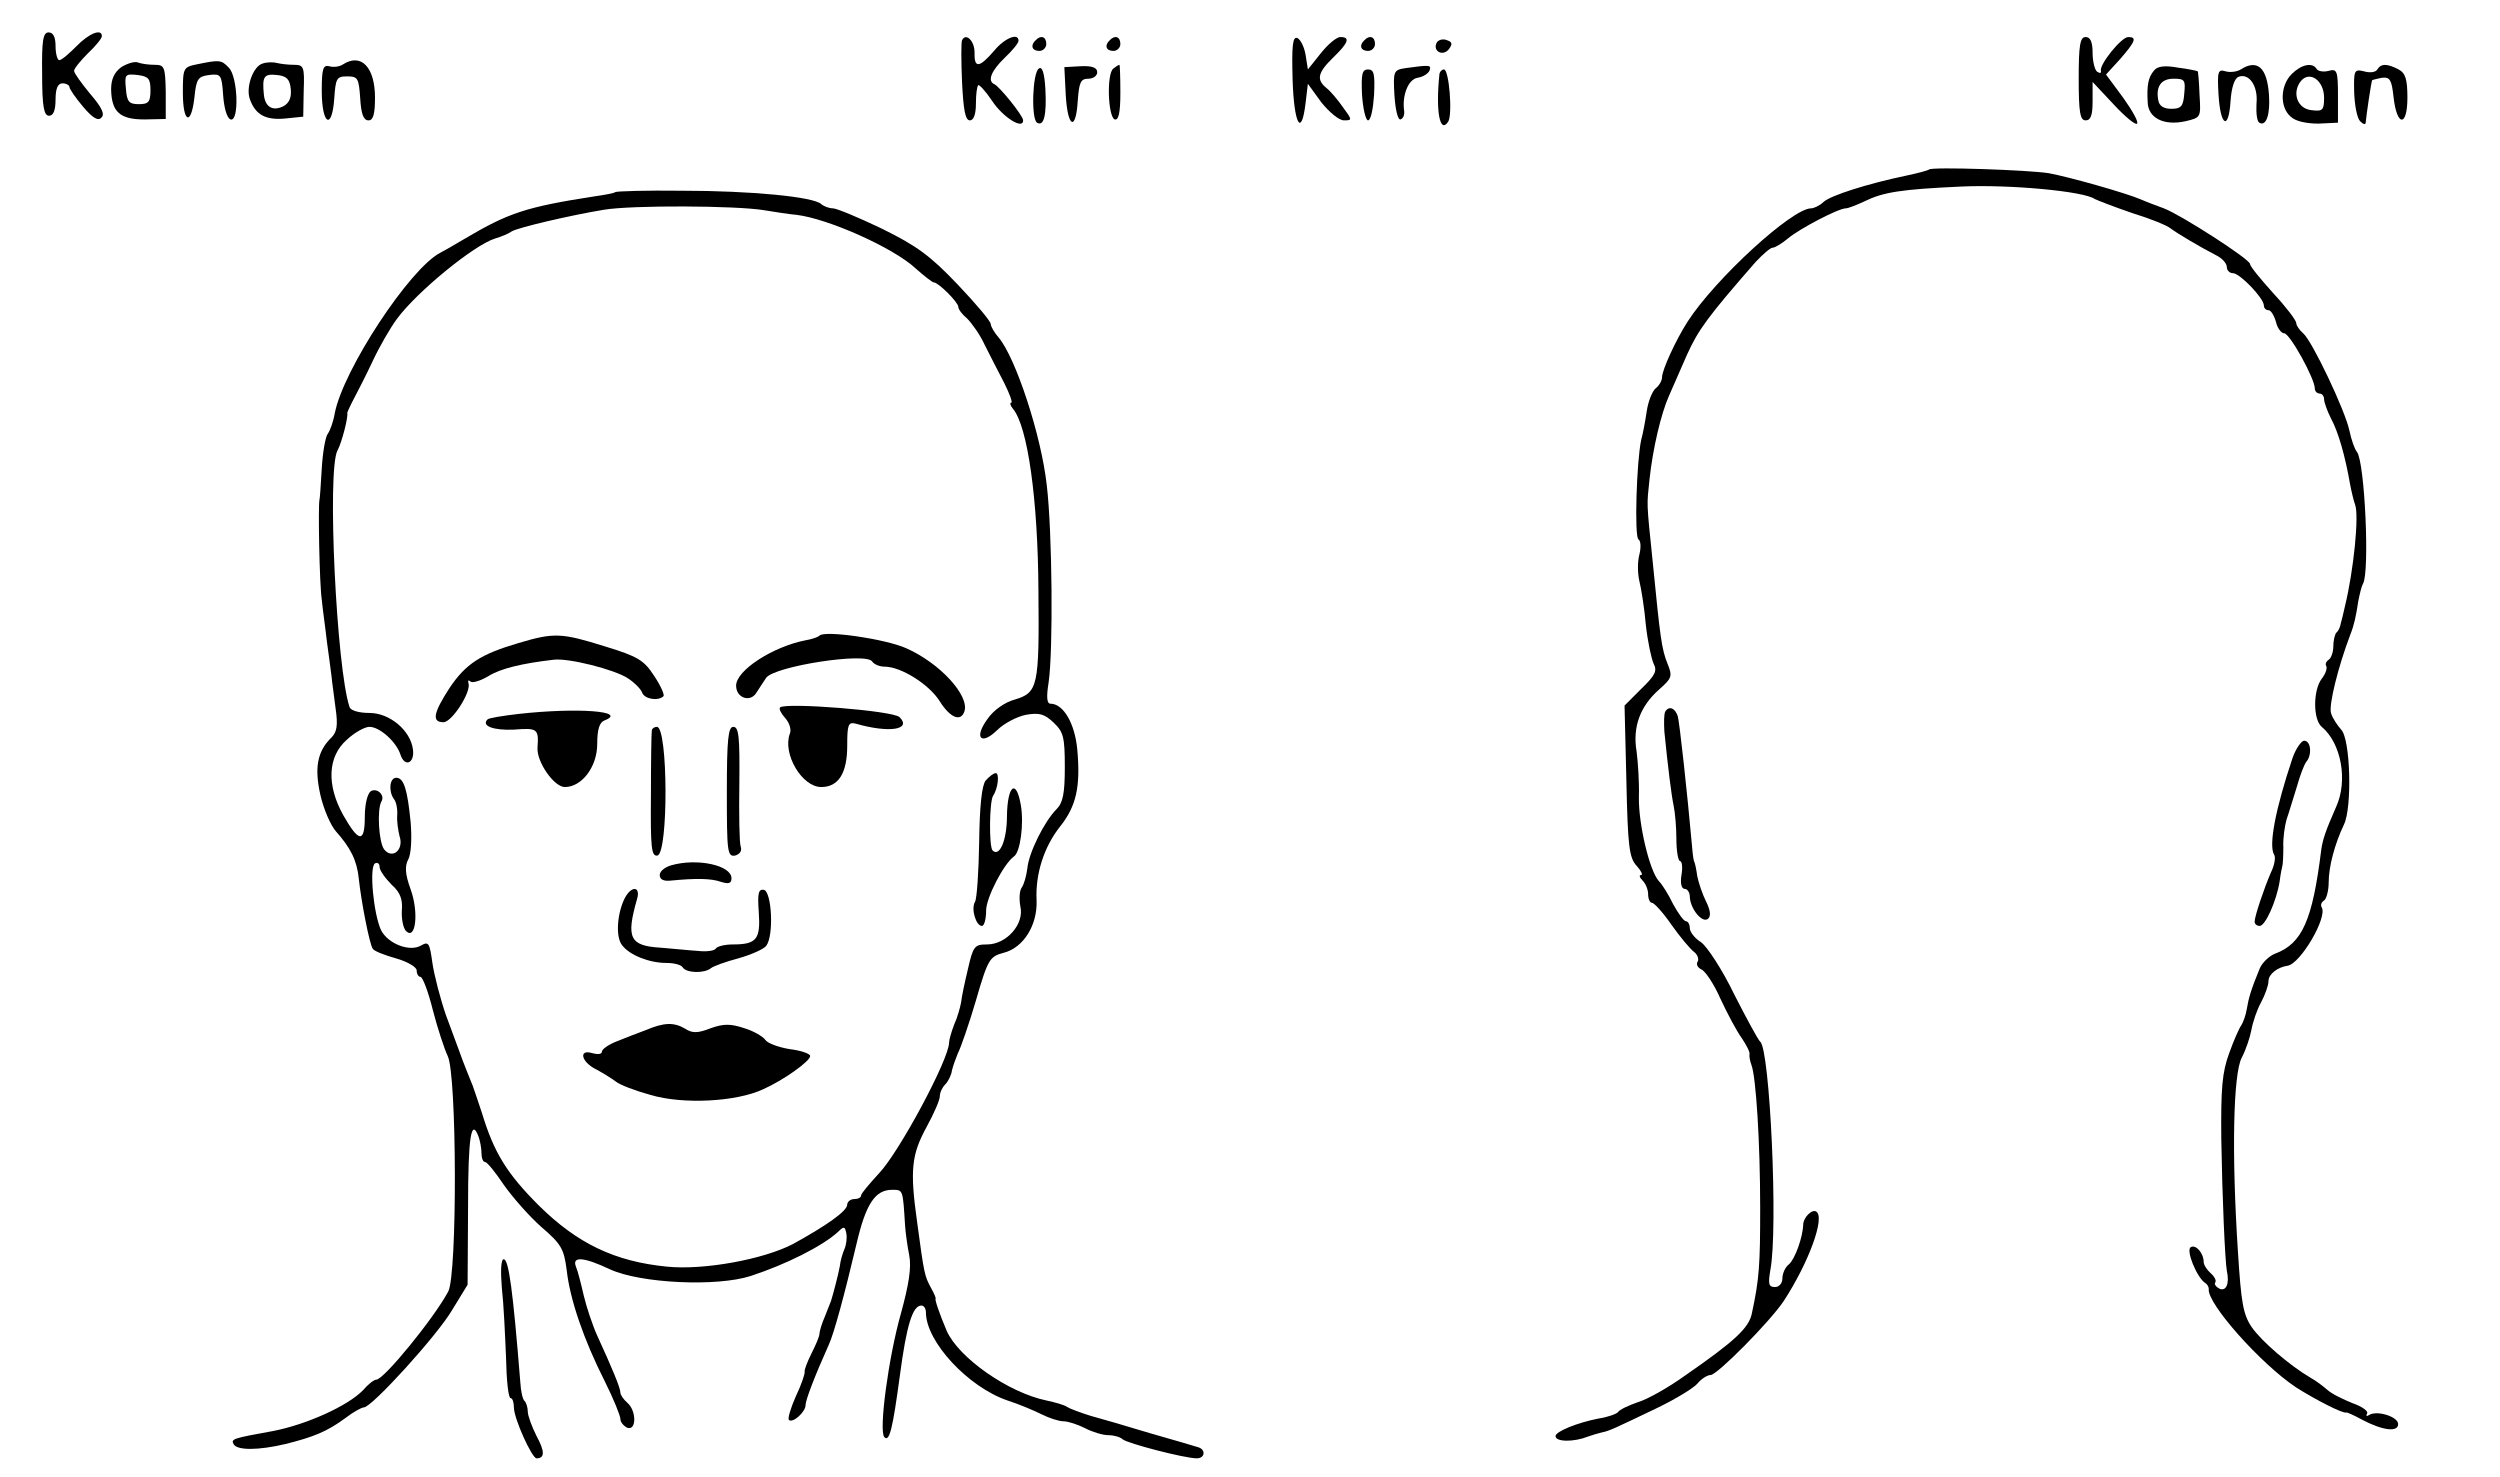 <?xml version="1.0" standalone="no"?>
<!DOCTYPE svg PUBLIC "-//W3C//DTD SVG 20010904//EN"
 "http://www.w3.org/TR/2001/REC-SVG-20010904/DTD/svg10.dtd">
<svg version="1.0" xmlns="http://www.w3.org/2000/svg"
 width="540pt" height="319pt" viewBox="0 0 540 319"
 preserveAspectRatio="xMidYMid meet">

<g transform="translate(0,319) scale(0.1,-0.1)"
fill="#000000" stroke="none">
<path d="M91 3030 c0 -71 4 -90 15 -90 9 0 14 11 14 35 0 24 5 35 15 35 8 0
15 -4 15 -8 0 -4 13 -23 29 -42 21 -25 33 -32 40 -24 8 7 1 22 -24 51 -19 23
-35 45 -35 50 0 5 14 22 30 38 17 16 30 32 30 37 0 17 -28 6 -55 -22 -16 -16
-32 -30 -37 -30 -4 0 -8 14 -8 30 0 20 -5 30 -15 30 -12 0 -15 -17 -14 -90z"/>
<path d="M2078 3103 c-2 -4 -2 -45 0 -90 3 -61 7 -83 17 -83 8 0 13 13 13 36
0 19 2 37 5 40 2 2 16 -13 30 -34 23 -35 67 -63 67 -42 0 10 -51 73 -62 78
-16 7 -7 29 22 57 17 16 30 32 30 37 0 18 -30 6 -53 -22 -32 -37 -43 -38 -42
-3 0 25 -19 43 -27 26z"/>
<path d="M2237 3103 c-12 -11 -8 -23 8 -23 8 0 15 7 15 15 0 16 -12 20 -23 8z"/>
<path d="M2397 3103 c-12 -11 -8 -23 8 -23 8 0 15 7 15 15 0 16 -12 20 -23 8z"/>
<path d="M2792 3018 c3 -96 19 -126 28 -51 l5 42 29 -40 c17 -21 38 -39 49
-39 18 0 18 1 -2 28 -11 16 -27 35 -36 42 -22 18 -19 33 15 66 33 32 37 44 15
44 -8 0 -27 -16 -42 -35 l-28 -35 -5 32 c-3 17 -11 33 -18 36 -10 3 -12 -17
-10 -90z"/>
<path d="M2947 3103 c-12 -11 -8 -23 8 -23 8 0 15 7 15 15 0 16 -12 20 -23 8z"/>
<path d="M3104 3099 c-11 -18 11 -32 25 -16 9 12 8 16 -3 20 -9 4 -18 1 -22
-4z"/>
<path d="M4490 3020 c0 -73 3 -90 15 -90 11 0 15 11 15 41 l0 42 45 -48 c25
-27 48 -46 51 -42 4 3 -10 28 -30 56 l-37 50 31 34 c33 38 36 47 17 47 -15 0
-63 -60 -59 -73 1 -5 -2 -6 -8 -2 -5 3 -10 22 -10 41 0 24 -5 34 -15 34 -12 0
-15 -17 -15 -90z"/>
<path d="M262 3045 c-15 -11 -22 -26 -22 -48 1 -49 19 -65 72 -65 l46 1 0 59
c-1 54 -3 58 -24 58 -12 0 -28 2 -36 5 -7 3 -23 -2 -36 -10z m63 -50 c0 -25
-4 -30 -25 -30 -21 0 -26 5 -28 33 -3 31 -2 33 25 30 24 -3 28 -8 28 -33z"/>
<path d="M425 3051 c-29 -6 -30 -8 -30 -61 0 -66 18 -73 25 -10 4 40 8 45 32
48 25 3 27 1 30 -44 2 -27 8 -49 16 -52 19 -6 16 93 -4 112 -16 17 -20 17 -69
7z"/>
<path d="M568 3053 c-21 -5 -38 -52 -28 -78 12 -33 34 -45 76 -41 l39 4 1 56
c2 52 0 56 -21 56 -13 0 -29 2 -37 4 -7 2 -21 2 -30 -1z m60 -55 c2 -18 -3
-30 -15 -37 -23 -12 -40 -3 -43 24 -4 40 0 46 28 43 21 -2 28 -9 30 -30z"/>
<path d="M741 3051 c-7 -5 -21 -7 -30 -4 -13 3 -16 -5 -16 -53 0 -73 22 -87
27 -17 3 44 5 48 28 48 23 0 25 -4 28 -47 2 -34 7 -48 18 -48 10 0 14 13 14
49 0 66 -30 97 -69 72z"/>
<path d="M2244 3042 c-14 -9 -17 -109 -4 -117 15 -9 21 17 18 73 -2 35 -7 49
-14 44z"/>
<path d="M2302 2985 c4 -71 22 -80 26 -12 3 39 6 47 23 47 10 0 19 6 19 14 0
10 -11 14 -35 13 l-36 -2 3 -60z"/>
<path d="M2405 3042 c-15 -10 -12 -105 3 -110 8 -2 12 14 12 57 0 34 -1 61 -2
61 -2 0 -8 -4 -13 -8z"/>
<path d="M3037 3043 c-27 -4 -28 -6 -25 -59 2 -30 7 -53 13 -52 6 2 9 10 8 18
-5 34 9 69 29 72 12 2 23 9 26 16 4 12 0 12 -51 5z"/>
<path d="M4653 3038 c-13 -15 -16 -32 -14 -69 1 -34 35 -51 81 -41 34 8 34 8
31 57 -1 28 -3 51 -4 51 -1 1 -20 5 -43 8 -28 5 -44 3 -51 -6z m65 -50 c-2
-28 -7 -33 -28 -33 -16 0 -26 6 -28 18 -6 30 6 47 33 47 24 0 26 -3 23 -32z"/>
<path d="M4840 3040 c-8 -5 -23 -7 -33 -4 -16 5 -18 0 -15 -50 4 -69 22 -79
26 -14 2 28 8 48 17 52 23 9 43 -20 39 -58 -1 -20 1 -38 6 -41 15 -9 24 18 21
60 -4 59 -25 78 -61 55z"/>
<path d="M4950 3030 c-25 -25 -26 -72 -2 -92 10 -10 34 -15 60 -15 l42 2 0 58
c0 54 -2 59 -20 54 -11 -3 -23 -1 -26 4 -9 15 -33 10 -54 -11z m70 -51 c0 -27
-3 -30 -27 -27 -31 3 -43 38 -23 63 19 23 50 1 50 -36z"/>
<path d="M5135 3040 c-3 -6 -16 -8 -29 -4 -21 5 -22 2 -21 -45 1 -28 6 -56 13
-63 7 -7 12 -8 12 -2 1 13 12 89 14 91 0 0 10 3 21 5 17 2 21 -4 25 -41 7 -65
30 -66 30 -2 0 39 -4 53 -19 61 -25 13 -38 13 -46 0z"/>
<path d="M2942 2985 c2 -30 8 -55 13 -55 6 0 11 25 13 55 2 45 0 55 -13 55
-13 0 -15 -10 -13 -55z"/>
<path d="M3109 3028 c-8 -78 1 -128 19 -101 10 15 2 113 -9 113 -5 0 -10 -6
-10 -12z"/>
<path d="M4167 2824 c-2 -2 -24 -8 -48 -13 -86 -18 -164 -43 -180 -57 -8 -8
-21 -14 -27 -14 -41 0 -207 -152 -267 -245 -25 -39 -55 -104 -55 -120 0 -7 -6
-18 -14 -24 -7 -6 -16 -28 -19 -49 -3 -20 -8 -48 -12 -62 -10 -46 -15 -209 -6
-215 5 -3 6 -17 2 -33 -4 -15 -4 -40 0 -57 4 -16 11 -59 14 -95 4 -36 12 -73
17 -84 8 -15 3 -25 -27 -54 l-36 -36 4 -163 c3 -140 6 -166 22 -183 10 -11 14
-20 10 -20 -5 0 -4 -5 3 -12 7 -7 12 -20 12 -30 0 -10 4 -18 8 -18 5 0 24 -21
42 -47 19 -27 41 -53 49 -59 8 -6 11 -16 8 -21 -4 -6 0 -13 8 -17 8 -3 27 -31
41 -63 15 -32 35 -70 46 -85 10 -15 18 -30 17 -35 -1 -4 1 -15 4 -23 10 -25
19 -168 19 -310 0 -122 -2 -153 -18 -227 -6 -31 -37 -60 -144 -134 -36 -26
-82 -52 -103 -58 -20 -7 -39 -16 -42 -21 -3 -4 -22 -11 -42 -14 -46 -9 -93
-28 -93 -38 0 -13 40 -13 70 -1 8 3 22 7 30 9 16 3 28 9 122 54 37 18 75 41
84 51 9 11 22 19 29 19 14 0 128 115 158 160 54 83 90 181 70 193 -9 6 -28
-13 -28 -28 -1 -28 -18 -75 -31 -86 -8 -6 -14 -20 -14 -30 0 -11 -7 -19 -16
-19 -14 0 -15 7 -10 37 17 88 -1 477 -22 493 -4 3 -29 49 -56 102 -26 54 -59
104 -72 113 -13 8 -24 22 -24 30 0 8 -4 15 -8 15 -5 0 -17 17 -28 37 -10 21
-24 43 -31 50 -20 22 -44 123 -43 181 1 32 -2 76 -5 99 -9 53 8 98 49 134 27
24 29 28 18 55 -13 32 -16 57 -32 219 -14 136 -13 121 -7 180 7 66 25 142 42
180 7 16 25 57 39 89 24 53 44 81 148 200 16 17 32 31 37 31 5 0 20 9 33 20
25 21 109 65 125 65 5 0 23 7 40 15 41 20 78 26 208 32 104 5 267 -10 290 -27
6 -3 42 -17 80 -30 39 -12 76 -27 83 -33 13 -10 63 -40 100 -59 12 -6 22 -17
22 -25 0 -7 6 -13 13 -13 15 0 67 -54 67 -70 0 -5 4 -10 10 -10 5 0 12 -11 16
-25 3 -14 12 -25 18 -25 12 0 66 -98 66 -119 0 -6 5 -11 10 -11 6 0 10 -6 10
-12 0 -7 7 -26 15 -42 16 -29 31 -83 41 -141 3 -16 8 -37 11 -45 9 -23 -3
-142 -22 -220 -3 -14 -7 -30 -9 -37 -1 -7 -5 -16 -9 -19 -4 -4 -7 -18 -7 -30
0 -13 -5 -26 -10 -29 -6 -4 -8 -10 -5 -14 2 -5 -2 -17 -10 -27 -19 -25 -19
-88 0 -104 42 -35 57 -116 31 -173 -23 -52 -29 -71 -32 -92 -19 -153 -41 -203
-100 -225 -13 -5 -28 -20 -33 -32 -19 -46 -24 -64 -28 -88 -2 -13 -8 -29 -12
-35 -4 -5 -16 -32 -26 -60 -15 -41 -18 -74 -17 -185 2 -125 8 -262 12 -285 6
-27 -1 -44 -15 -39 -8 4 -13 10 -10 14 3 4 -2 13 -10 20 -8 7 -15 18 -15 24 0
19 -17 39 -28 32 -11 -6 13 -65 31 -77 5 -3 8 -9 8 -13 -5 -30 112 -162 189
-213 41 -26 101 -57 108 -54 1 1 17 -6 35 -16 44 -23 77 -27 77 -9 0 16 -45
30 -62 20 -6 -4 -8 -3 -5 3 3 5 -11 15 -31 22 -20 8 -45 20 -55 29 -9 8 -25
20 -36 26 -46 27 -106 79 -127 109 -19 28 -23 53 -30 163 -14 215 -10 384 8
419 9 17 18 44 21 60 3 17 12 44 21 60 9 17 16 37 16 46 0 15 20 30 41 33 28
4 87 105 74 126 -3 5 -1 11 5 15 5 3 10 21 10 39 0 34 13 83 33 125 18 37 14
185 -6 205 -8 9 -19 25 -22 36 -5 17 15 99 42 170 8 20 12 39 17 72 3 15 7 32
10 37 15 24 4 264 -13 285 -5 6 -12 26 -16 45 -9 44 -81 195 -100 211 -8 7
-15 17 -15 22 0 6 -22 35 -50 65 -27 30 -50 58 -50 63 0 10 -149 106 -186 120
-16 6 -38 14 -49 19 -32 14 -156 49 -200 57 -45 7 -252 14 -258 8z"/>
<path d="M1329 2775 c-2 -2 -22 -6 -44 -9 -149 -23 -187 -36 -280 -91 -22 -13
-46 -27 -54 -31 -66 -34 -210 -253 -228 -347 -3 -18 -10 -37 -15 -44 -5 -6
-11 -40 -13 -75 -2 -35 -4 -65 -5 -68 -3 -15 0 -181 5 -215 2 -22 8 -62 11
-90 4 -27 8 -61 10 -75 1 -13 6 -45 9 -71 5 -35 3 -50 -9 -62 -31 -30 -37 -66
-24 -124 7 -31 22 -65 33 -78 32 -36 46 -63 50 -103 5 -48 23 -141 30 -151 2
-5 25 -14 50 -21 25 -7 45 -19 45 -26 0 -8 4 -14 8 -14 5 0 17 -32 27 -72 10
-39 25 -84 32 -99 20 -39 21 -474 1 -509 -31 -58 -139 -190 -155 -190 -5 0
-18 -10 -29 -23 -33 -34 -122 -74 -194 -88 -88 -16 -92 -17 -85 -29 8 -13 53
-13 112 1 60 15 90 27 129 56 17 13 35 23 40 23 17 0 159 156 191 211 l33 54
1 168 c0 153 7 194 23 151 3 -9 6 -24 6 -35 0 -10 3 -19 8 -19 4 0 22 -22 40
-49 19 -27 55 -68 81 -91 43 -37 49 -47 55 -93 7 -64 37 -151 82 -240 19 -38
34 -75 34 -82 0 -7 7 -15 15 -19 20 -7 20 37 0 54 -8 7 -15 17 -15 22 0 10
-17 51 -50 123 -10 22 -23 61 -29 86 -6 26 -13 54 -17 63 -9 23 17 21 74 -6
66 -30 230 -38 304 -14 76 25 154 64 188 95 13 13 15 12 18 -3 2 -9 0 -25 -4
-34 -4 -9 -9 -26 -10 -37 -3 -17 -14 -59 -19 -75 -1 -3 -7 -18 -13 -33 -7 -16
-12 -33 -12 -38 0 -6 -8 -24 -17 -42 -9 -18 -16 -36 -15 -40 1 -4 -7 -28 -19
-53 -11 -25 -18 -48 -15 -51 8 -8 36 17 36 32 0 11 20 63 50 130 11 23 34 108
60 218 20 86 40 117 77 117 24 0 23 1 28 -78 1 -15 5 -44 9 -64 5 -26 -1 -63
-18 -125 -27 -95 -48 -253 -36 -267 11 -12 18 16 34 135 14 105 27 149 46 149
6 0 10 -7 10 -15 0 -63 91 -161 176 -190 25 -8 58 -22 74 -30 16 -8 37 -15 47
-15 10 0 31 -7 47 -15 15 -8 38 -15 50 -15 12 0 26 -4 31 -9 11 -9 134 -41
160 -41 18 0 20 19 3 24 -7 2 -53 16 -103 30 -49 15 -108 32 -130 38 -22 7
-44 15 -50 19 -5 4 -26 10 -45 14 -82 17 -189 92 -215 150 -15 35 -27 70 -24
70 1 0 -3 11 -10 23 -14 26 -15 30 -30 142 -16 113 -12 146 20 205 16 29 29
59 29 67 0 8 5 19 12 26 6 6 13 20 14 29 2 9 8 26 13 38 6 11 24 63 39 114 26
90 30 95 60 103 43 11 73 60 71 113 -3 57 16 116 51 160 35 44 44 86 37 165
-5 57 -30 100 -58 100 -8 0 -9 15 -4 46 10 68 8 325 -4 426 -12 108 -67 275
-104 319 -9 10 -17 24 -17 29 0 6 -32 44 -72 86 -59 62 -88 83 -163 120 -50
24 -98 44 -106 44 -8 0 -19 4 -25 9 -16 16 -153 29 -300 29 -78 1 -143 -1
-145 -3z m321 -39 c25 -4 56 -9 70 -10 68 -8 210 -71 258 -116 18 -16 36 -30
39 -30 10 0 53 -43 53 -53 0 -5 8 -16 19 -25 10 -10 28 -35 38 -57 11 -22 30
-59 42 -82 12 -24 19 -43 15 -43 -3 0 -2 -6 4 -13 32 -38 54 -197 55 -392 2
-208 -1 -221 -51 -236 -22 -6 -46 -23 -59 -42 -30 -41 -14 -58 21 -24 14 14
42 29 62 33 29 5 40 2 60 -17 21 -20 24 -31 24 -96 0 -57 -4 -77 -18 -91 -26
-26 -60 -94 -63 -128 -2 -16 -7 -34 -12 -41 -5 -7 -6 -25 -3 -41 9 -38 -30
-82 -72 -82 -27 0 -30 -4 -41 -52 -7 -29 -14 -62 -15 -73 -2 -11 -8 -33 -15
-48 -6 -16 -11 -33 -11 -39 0 -36 -108 -237 -151 -282 -21 -23 -39 -44 -39
-48 0 -5 -7 -8 -15 -8 -8 0 -15 -6 -15 -12 0 -14 -46 -46 -117 -85 -63 -33
-192 -57 -272 -49 -113 11 -194 50 -277 132 -69 69 -97 114 -123 200 -7 21
-16 48 -20 59 -18 44 -28 71 -31 80 -2 6 -14 38 -27 73 -12 35 -25 85 -29 112
-6 43 -8 47 -24 38 -24 -15 -72 3 -87 33 -16 34 -26 136 -13 144 5 3 10 0 10
-8 0 -7 12 -24 26 -38 19 -17 24 -32 22 -56 -1 -18 3 -38 9 -44 21 -21 28 40
10 90 -12 33 -13 50 -5 65 6 11 8 45 5 80 -7 72 -15 96 -31 96 -15 0 -17 -30
-5 -46 5 -6 8 -22 7 -35 -1 -13 2 -33 5 -45 10 -29 -15 -51 -33 -29 -12 15
-16 87 -6 104 8 13 -9 30 -23 22 -7 -5 -13 -27 -13 -55 0 -58 -13 -56 -47 4
-36 65 -33 126 8 162 17 16 39 28 49 28 22 0 58 -32 67 -60 9 -28 31 -19 27
11 -5 41 -50 79 -94 79 -22 0 -41 5 -43 13 -28 82 -49 512 -26 554 9 16 24 74
21 81 0 1 6 15 14 30 8 15 27 52 41 82 14 30 38 72 53 92 43 58 166 159 212
173 14 4 30 11 35 15 12 8 127 35 200 47 61 10 283 9 345 -1z"/>
<path d="M1120 1801 c-82 -24 -114 -45 -149 -97 -35 -54 -39 -74 -13 -74 18 0
60 65 54 84 -2 6 0 8 4 4 4 -4 21 1 38 11 27 17 73 28 142 36 32 4 131 -21
160 -40 14 -9 28 -23 31 -31 5 -14 34 -19 46 -8 3 3 -6 23 -20 44 -22 34 -35
42 -107 64 -93 29 -109 30 -186 7z"/>
<path d="M1770 1817 c-3 -3 -17 -8 -30 -10 -71 -14 -150 -65 -150 -98 0 -27
31 -37 44 -15 6 10 16 24 21 32 18 25 217 56 229 35 4 -6 16 -11 27 -11 35 0
96 -38 119 -75 22 -35 45 -45 53 -22 12 34 -53 105 -126 137 -45 20 -176 39
-187 27z"/>
<path d="M1685 1662 c-3 -3 2 -13 11 -23 9 -10 14 -25 10 -34 -16 -43 26 -115
68 -115 37 0 56 30 56 89 0 45 2 52 18 48 73 -21 122 -13 95 14 -14 14 -246
32 -258 21z"/>
<path d="M1121 1648 c-35 -4 -66 -9 -68 -12 -14 -14 13 -24 57 -22 51 4 54 2
51 -39 -2 -31 36 -85 59 -85 37 0 70 44 70 93 0 32 5 47 16 51 51 20 -59 28
-185 14z"/>
<path d="M1408 1613 c-1 -5 -2 -68 -2 -141 -1 -114 1 -132 14 -130 24 5 23
278 -1 278 -5 0 -10 -3 -11 -7z"/>
<path d="M1570 1479 c0 -129 1 -140 18 -137 10 3 15 10 12 19 -3 8 -4 69 -3
137 1 100 -1 122 -13 122 -11 0 -14 -26 -14 -141z"/>
<path d="M2129 1504 c-8 -10 -13 -53 -14 -133 -1 -64 -5 -123 -9 -129 -9 -15
2 -52 15 -52 5 0 9 15 9 33 0 28 38 101 60 117 14 9 22 71 15 111 -10 58 -29
43 -30 -24 0 -52 -16 -89 -31 -74 -8 8 -7 105 1 118 11 16 14 49 6 49 -5 0
-14 -7 -22 -16z"/>
<path d="M1450 1321 c-14 -4 -25 -13 -25 -21 0 -10 9 -14 25 -12 52 5 86 5
108 -3 16 -5 22 -3 22 8 0 28 -74 44 -130 28z"/>
<path d="M1350 1251 c-17 -33 -21 -85 -6 -103 16 -21 58 -38 96 -38 16 0 32
-4 35 -10 8 -12 47 -13 61 -1 5 4 32 14 59 21 28 8 55 20 60 27 17 22 12 117
-5 121 -12 2 -14 -8 -11 -49 4 -58 -5 -69 -56 -69 -17 0 -34 -4 -37 -9 -3 -5
-21 -7 -38 -5 -18 1 -55 5 -81 7 -67 4 -75 21 -51 105 8 27 -11 30 -26 3z"/>
<path d="M1395 965 c-16 -6 -45 -17 -62 -24 -18 -7 -33 -17 -33 -23 0 -5 -9
-6 -20 -3 -31 10 -25 -19 8 -35 15 -8 34 -20 42 -26 8 -7 42 -20 75 -29 70
-21 185 -15 243 12 45 20 102 61 102 72 0 5 -20 12 -45 15 -24 4 -48 13 -52
20 -5 7 -25 19 -45 25 -30 10 -45 10 -73 0 -28 -11 -40 -11 -55 -1 -24 14 -45
14 -85 -3z"/>
<path d="M3597 1653 c-3 -5 -3 -24 -2 -43 8 -79 15 -136 20 -160 3 -14 6 -46
6 -72 0 -27 4 -48 8 -48 4 0 6 -13 3 -30 -3 -18 0 -30 7 -30 6 0 11 -8 11 -17
1 -27 28 -59 40 -47 6 6 4 19 -5 37 -8 16 -16 40 -19 55 -2 15 -5 29 -7 32 -1
3 -3 16 -4 30 -11 122 -27 268 -31 283 -6 18 -19 23 -27 10z"/>
<path d="M4952 1553 c-37 -110 -52 -189 -40 -209 4 -5 1 -23 -7 -39 -15 -35
-35 -94 -35 -106 0 -5 5 -9 11 -9 12 0 36 53 43 96 2 16 5 31 6 34 1 3 2 21 2
40 -1 19 3 46 7 60 5 14 14 45 22 70 7 25 16 49 21 55 12 14 10 45 -5 45 -6 0
-18 -17 -25 -37z"/>
<path d="M1084 408 c4 -35 7 -102 9 -150 1 -49 5 -88 10 -88 4 0 7 -9 7 -20 0
-24 39 -110 49 -110 18 0 18 15 0 48 -10 20 -19 44 -19 53 0 8 -3 19 -7 23 -4
3 -8 21 -9 39 -16 199 -25 267 -36 267 -6 0 -7 -26 -4 -62z"/>
</g>
</svg>
